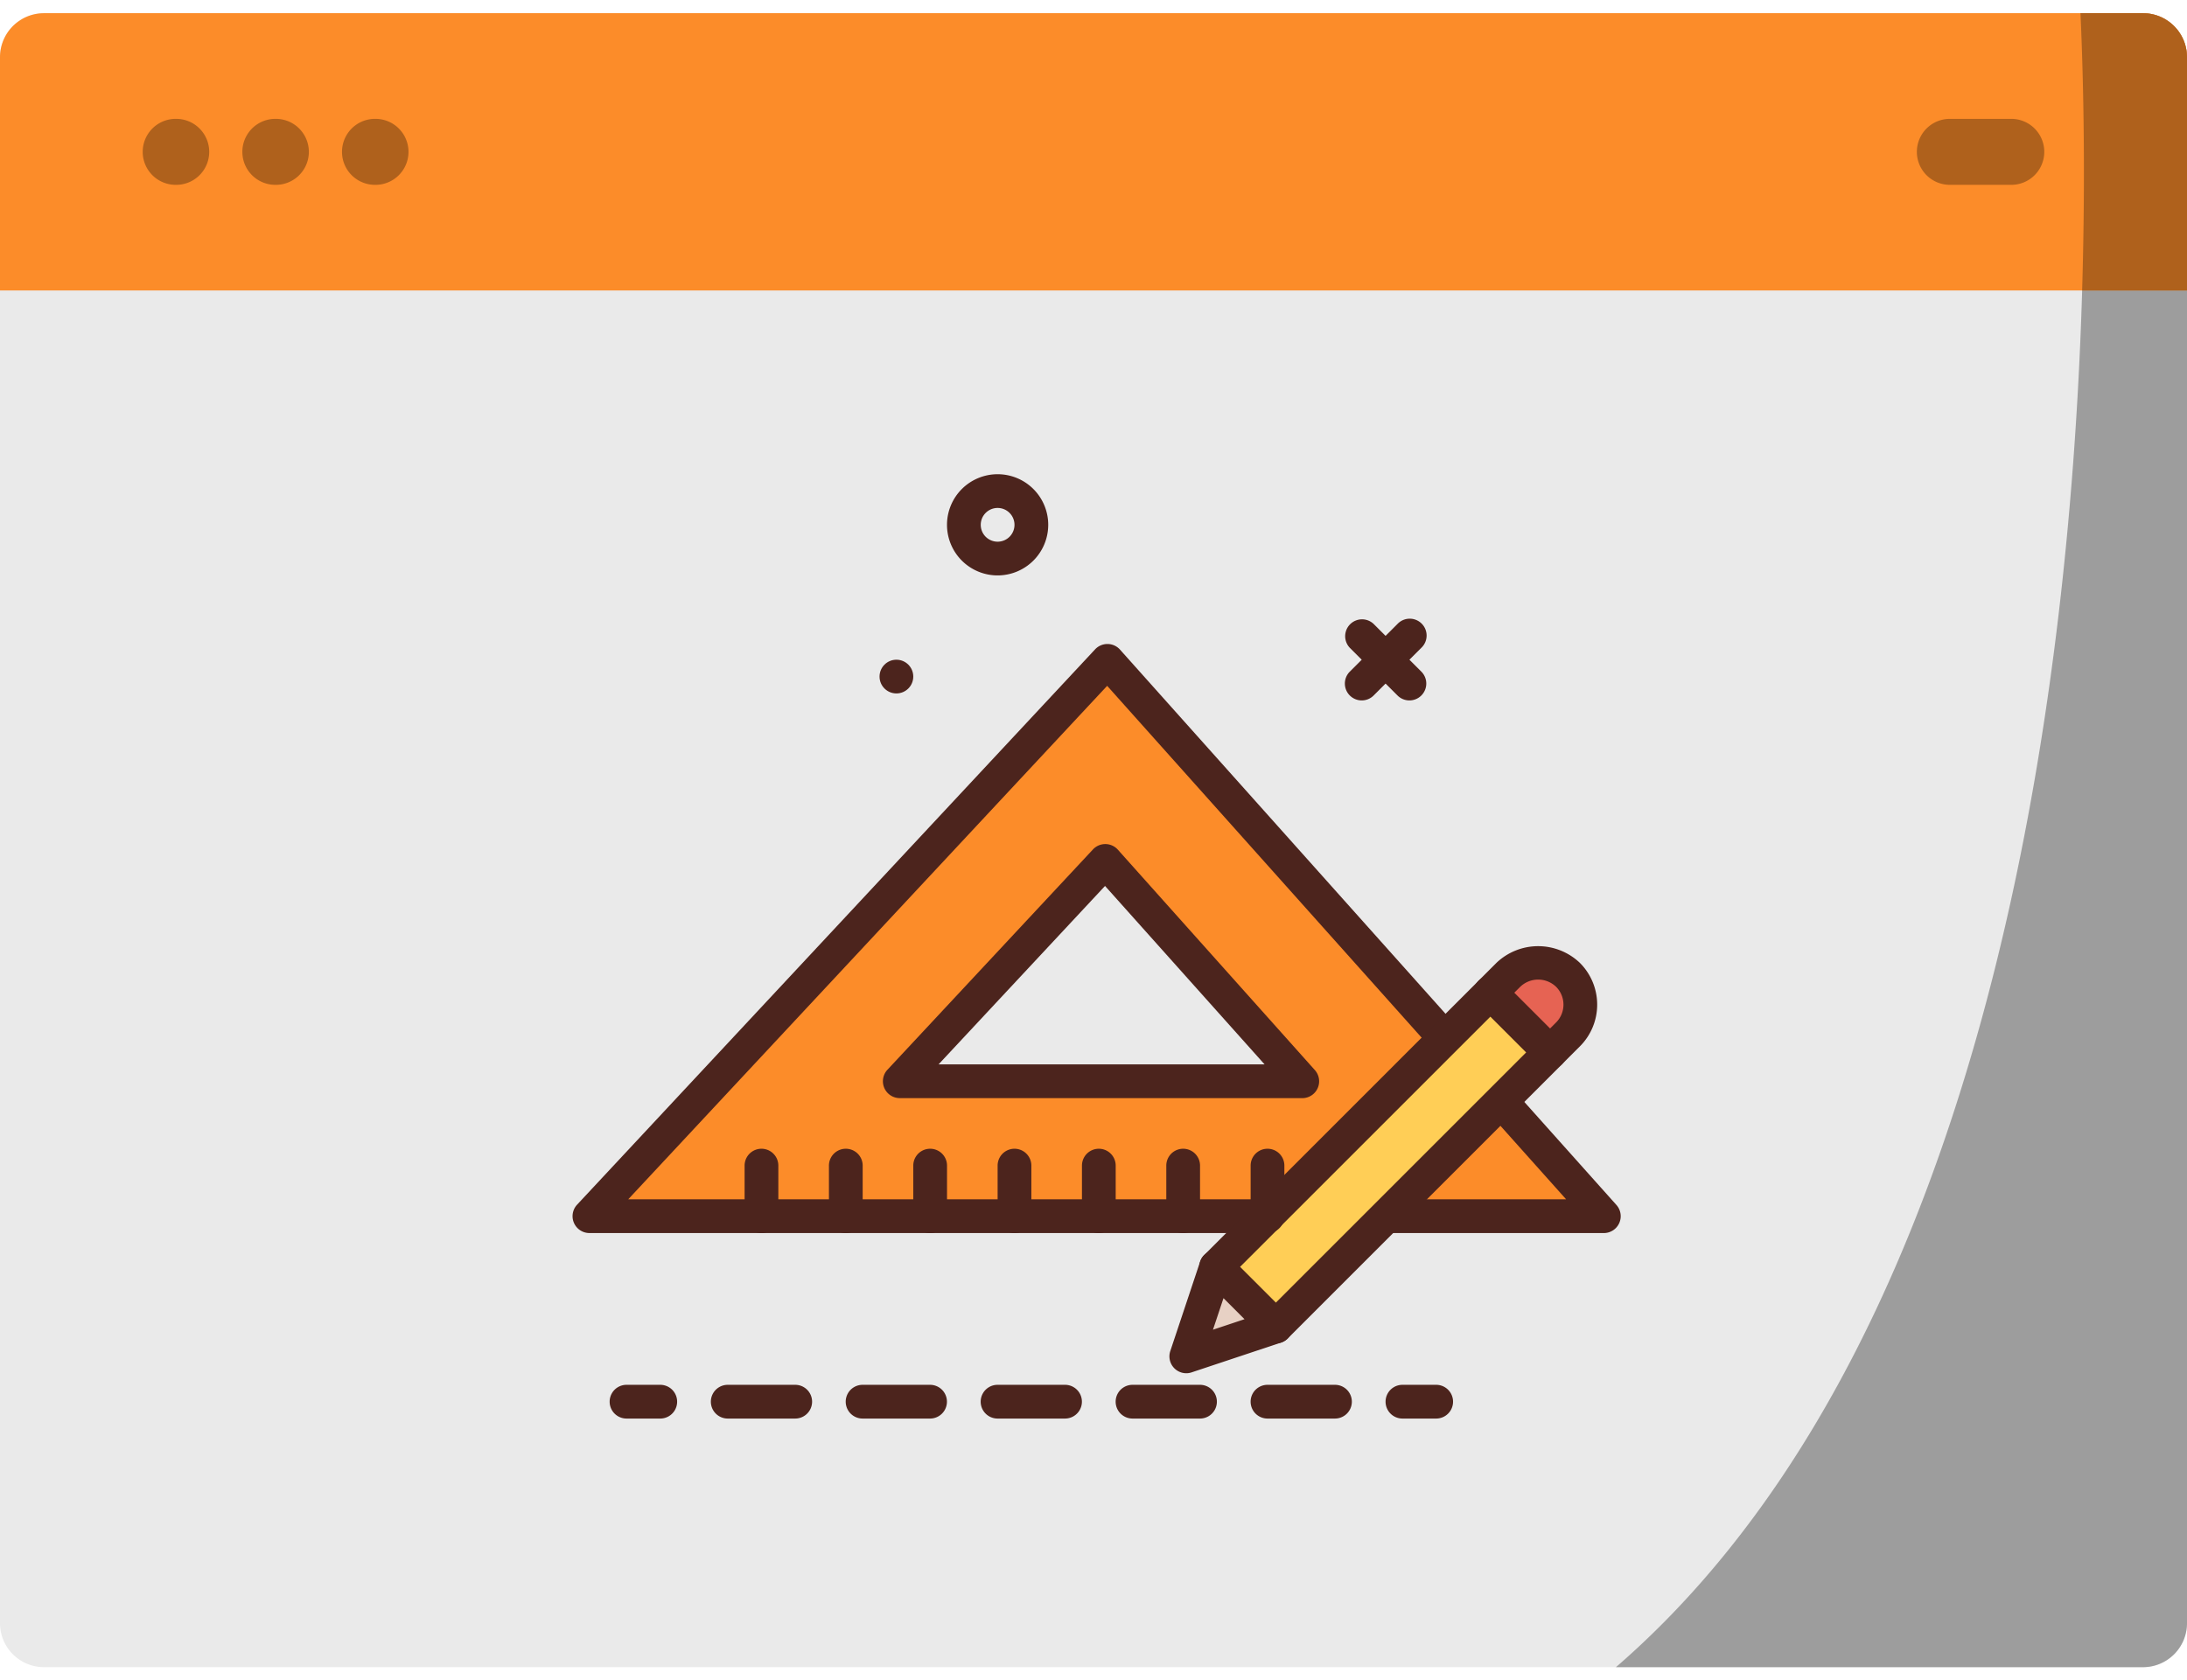 <svg xmlns="http://www.w3.org/2000/svg" xmlns:xlink="http://www.w3.org/1999/xlink" width="350" height="269" viewBox="0 0 350 269">
  <defs>
    <clipPath id="clip-path">
      <rect id="Rectangle_13" data-name="Rectangle 13" width="350" height="269" transform="translate(970 4170)" fill="#fff" stroke="#707070" stroke-width="1"/>
    </clipPath>
    <clipPath id="clip-path-2">
      <rect id="Rectangle_15" data-name="Rectangle 15" width="233" height="179" transform="translate(547.482 4199)" fill="#fff" stroke="#707070" stroke-width="1"/>
    </clipPath>
  </defs>
  <g id="Group_28" data-name="Group 28" transform="translate(-674 -4171)">
    <g id="Mask_Group_9" data-name="Mask Group 9" transform="translate(-296 1)" clip-path="url(#clip-path)">
      <g id="janela-logo" transform="translate(970 4129.5)">
        <g id="Group_21" data-name="Group 21">
          <path id="Path_199" data-name="Path 199" d="M350,49.655v250.69a7.045,7.045,0,0,1-7.042,7.042H7.042A7.045,7.045,0,0,1,0,300.345V49.655a7.045,7.045,0,0,1,7.042-7.042H342.958A7.045,7.045,0,0,1,350,49.655Z" fill="#eaeaea"/>
          <path id="Path_200" data-name="Path 200" d="M350,49.655v250.69a7.045,7.045,0,0,1-7.042,7.042H258.606c77.915-67.443,76.183-224.26,74.345-264.774h10.007A7.044,7.044,0,0,1,350,49.655Z" fill="#9d9d9d"/>
          <path id="Path_201" data-name="Path 201" d="M350,49.655V87H0V49.655a7.045,7.045,0,0,1,7.042-7.042H342.958A7.045,7.045,0,0,1,350,49.655Z" fill="#fc8c29"/>
          <path id="Path_202" data-name="Path 202" d="M350,49.655V87H333.218c.578-19.338.162-34.993-.267-44.387h10.007A7.044,7.044,0,0,1,350,49.655Z" fill="#af611c"/>
          <g id="Group_20" data-name="Group 20">
            <path id="Path_203" data-name="Path 203" d="M28.2,70.09h-.08a5.281,5.281,0,1,1,0-10.563h.08a5.281,5.281,0,1,1,0,10.563Z" fill="#af611c"/>
            <path id="Path_204" data-name="Path 204" d="M44.146,70.09h-.079a5.281,5.281,0,1,1,0-10.563h.079a5.281,5.281,0,1,1,0,10.563Z" fill="#af611c"/>
            <path id="Path_205" data-name="Path 205" d="M60.093,70.09h-.079a5.281,5.281,0,1,1,0-10.563h.079a5.281,5.281,0,0,1,0,10.563Z" fill="#af611c"/>
            <path id="Path_206" data-name="Path 206" d="M321.878,70.09H312.05a5.281,5.281,0,1,1,0-10.563h9.828a5.281,5.281,0,0,1,0,10.563Z" fill="#af611c"/>
          </g>
        </g>
      </g>
    </g>
    <g id="Mask_Group_11" data-name="Mask Group 11" transform="translate(185.518 34)" clip-path="url(#clip-path-2)">
      <g id="logo" transform="translate(580.113 4212.915)">
        <circle id="Ellipse_7" data-name="Ellipse 7" cx="62.088" cy="62.088" r="62.088" transform="translate(5.937 2.699)" fill="#eaeaea"/>
        <path id="Path_219" data-name="Path 219" d="M166.982,67.291a2.692,2.692,0,0,1-1.909-.791l-7.634-7.634a2.7,2.7,0,0,1,3.817-3.817l7.634,7.634a2.7,2.7,0,0,1-1.909,4.608Z" transform="translate(-33.053 -31.08)" fill="#4c241d"/>
        <path id="Path_220" data-name="Path 220" d="M159.348,67.291a2.7,2.7,0,0,1-1.909-4.608l7.634-7.634a2.7,2.7,0,1,1,3.817,3.817L161.256,66.5a2.688,2.688,0,0,1-1.909.791Z" transform="translate(-33.053 -31.08)" fill="#4c241d"/>
        <circle id="Ellipse_8" data-name="Ellipse 8" cx="2.699" cy="2.699" r="2.699" transform="translate(49.128 29.694)" fill="#4c241d"/>
        <path id="Path_221" data-name="Path 221" d="M93.989,44.7a8.1,8.1,0,1,1,8.1-8.1,8.107,8.107,0,0,1-8.1,8.1Zm0-10.8a2.7,2.7,0,1,0,2.7,2.7,2.7,2.7,0,0,0-2.7-2.7Z" transform="translate(-25.965 -28.5)" fill="#4c241d"/>
        <g id="Group_22" data-name="Group 22" transform="translate(0 27.178)">
          <path id="Path_222" data-name="Path 222" d="M184.633,150.6H22.293l82.9-88.9Zm-112.675-21.6h64.414L104.85,93.732Z" transform="translate(-19.593 -59.004)" fill="#fc8c29"/>
          <path id="Path_223" data-name="Path 223" d="M184.333,153H21.992a2.7,2.7,0,0,1-1.975-4.54l82.9-88.9a2.7,2.7,0,0,1,1.975-.858h.029a2.7,2.7,0,0,1,1.983.9l79.443,88.9a2.7,2.7,0,0,1-2.013,4.5ZM28.2,147.6H178.3l-73.452-82.2Zm107.872-16.2H71.659a2.7,2.7,0,0,1-1.975-4.54L102.575,91.59a2.7,2.7,0,0,1,1.975-.858h.029a2.7,2.7,0,0,1,1.983.9l31.522,35.275a2.7,2.7,0,0,1-2.012,4.5Zm-58.206-5.4H130.04L104.508,97.436Z" transform="translate(-19.293 -58.703)" fill="#4c241d"/>
        </g>
        <g id="Group_23" data-name="Group 23" transform="translate(100.294 80.301)">
          <path id="Path_224" data-name="Path 224" d="M0,0H13.5V62.078H0Z" transform="translate(46.598 2.673) rotate(45)" fill="#ffce56"/>
          <path id="Path_225" data-name="Path 225" d="M143,176.587a2.692,2.692,0,0,1-1.909-.791l-9.545-9.545a2.7,2.7,0,0,1,0-3.817l43.9-43.9a2.7,2.7,0,0,1,3.817,0l9.545,9.545a2.7,2.7,0,0,1,0,3.817l-43.9,43.9a2.693,2.693,0,0,1-1.909.791Zm-5.728-12.244L143,170.069l40.084-40.084-5.727-5.727Z" transform="translate(-130.753 -117.741)" fill="#4c241d"/>
        </g>
        <g id="Group_24" data-name="Group 24" transform="translate(95.521 124.204)">
          <path id="Path_226" data-name="Path 226" d="M133.221,169.532l9.544,9.544-14.316,4.772Z" transform="translate(-125.749 -166.832)" fill="#e7d1c4"/>
          <path id="Path_227" data-name="Path 227" d="M128.148,186.246a2.7,2.7,0,0,1-2.561-3.554l4.773-14.316a2.7,2.7,0,0,1,4.47-1.055l9.545,9.545a2.7,2.7,0,0,1-1.055,4.47L129,186.107a2.667,2.667,0,0,1-.854.139Zm5.952-12.019-1.684,5.051,5.052-1.683Z" transform="translate(-125.449 -166.532)" fill="#4c241d"/>
        </g>
        <g id="Group_25" data-name="Group 25" transform="translate(144.195 75.551)">
          <path id="Path_228" data-name="Path 228" d="M194.95,117.339a6.749,6.749,0,0,0-9.544,0l-2.863,2.863,9.544,9.544,2.863-2.863a6.748,6.748,0,0,0,0-9.544Z" transform="translate(-179.842 -112.753)" fill="#e66353"/>
          <path id="Path_229" data-name="Path 229" d="M191.786,132.156a2.7,2.7,0,0,1-1.909-.791l-9.545-9.545a2.7,2.7,0,0,1,0-3.817l2.864-2.863a9.673,9.673,0,0,1,13.36,0h0a9.447,9.447,0,0,1,0,13.361l-2.863,2.863a2.7,2.7,0,0,1-1.909.792Zm-5.726-12.244,5.726,5.726.954-.954a4.045,4.045,0,0,0,0-5.724s0,0,0,0a4.143,4.143,0,0,0-5.723,0Z" transform="translate(-179.542 -112.463)" fill="#4c241d"/>
        </g>
        <g id="Group_27" data-name="Group 27" transform="translate(5.937 107.979)">
          <path id="Path_230" data-name="Path 230" d="M52.59,162a2.7,2.7,0,0,1-2.7-2.7v-8.1a2.7,2.7,0,1,1,5.4,0v8.1A2.7,2.7,0,0,1,52.59,162Z" transform="translate(-28.295 -148.5)" fill="#4c241d"/>
          <path id="Path_231" data-name="Path 231" d="M67.59,162a2.7,2.7,0,0,1-2.7-2.7v-8.1a2.7,2.7,0,0,1,5.4,0v8.1A2.7,2.7,0,0,1,67.59,162Z" transform="translate(-29.798 -148.5)" fill="#4c241d"/>
          <path id="Path_232" data-name="Path 232" d="M82.59,162a2.7,2.7,0,0,1-2.7-2.7v-8.1a2.7,2.7,0,1,1,5.4,0v8.1A2.7,2.7,0,0,1,82.59,162Z" transform="translate(-31.3 -148.5)" fill="#4c241d"/>
          <path id="Path_233" data-name="Path 233" d="M97.59,162a2.7,2.7,0,0,1-2.7-2.7v-8.1a2.7,2.7,0,0,1,5.4,0v8.1A2.7,2.7,0,0,1,97.59,162Z" transform="translate(-32.803 -148.5)" fill="#4c241d"/>
          <path id="Path_234" data-name="Path 234" d="M112.59,162a2.7,2.7,0,0,1-2.7-2.7v-8.1a2.7,2.7,0,0,1,5.4,0v8.1A2.7,2.7,0,0,1,112.59,162Z" transform="translate(-34.306 -148.5)" fill="#4c241d"/>
          <path id="Path_235" data-name="Path 235" d="M127.59,162a2.7,2.7,0,0,1-2.7-2.7v-8.1a2.7,2.7,0,0,1,5.4,0v8.1A2.7,2.7,0,0,1,127.59,162Z" transform="translate(-35.808 -148.5)" fill="#4c241d"/>
          <path id="Path_236" data-name="Path 236" d="M142.59,162a2.7,2.7,0,0,1-2.7-2.7v-8.1a2.7,2.7,0,1,1,5.4,0v8.1A2.7,2.7,0,0,1,142.59,162Z" transform="translate(-37.311 -148.5)" fill="#4c241d"/>
          <g id="Group_26" data-name="Group 26" transform="translate(0 37.792)">
            <path id="Path_237" data-name="Path 237" d="M33.989,195.9h-5.4a2.7,2.7,0,0,1,0-5.4h5.4a2.7,2.7,0,0,1,0,5.4Z" transform="translate(-25.891 -190.5)" fill="#4c241d"/>
            <path id="Path_238" data-name="Path 238" d="M143.771,195.9h-10.8a2.7,2.7,0,1,1,0-5.4h10.8a2.7,2.7,0,0,1,0,5.4Zm-21.6,0h-10.8a2.7,2.7,0,0,1,0-5.4h10.8a2.7,2.7,0,0,1,0,5.4Zm-21.6,0h-10.8a2.7,2.7,0,0,1,0-5.4h10.8a2.7,2.7,0,1,1,0,5.4Zm-21.6,0h-10.8a2.7,2.7,0,1,1,0-5.4h10.8a2.7,2.7,0,0,1,0,5.4Zm-21.6,0H46.59a2.7,2.7,0,0,1,0-5.4h10.8a2.7,2.7,0,0,1,0,5.4Z" transform="translate(-27.694 -190.5)" fill="#4c241d"/>
            <path id="Path_239" data-name="Path 239" d="M171.989,195.9h-5.4a2.7,2.7,0,0,1,0-5.4h5.4a2.7,2.7,0,0,1,0,5.4Z" transform="translate(-39.715 -190.5)" fill="#4c241d"/>
          </g>
        </g>
      </g>
    </g>
  </g>
</svg>
